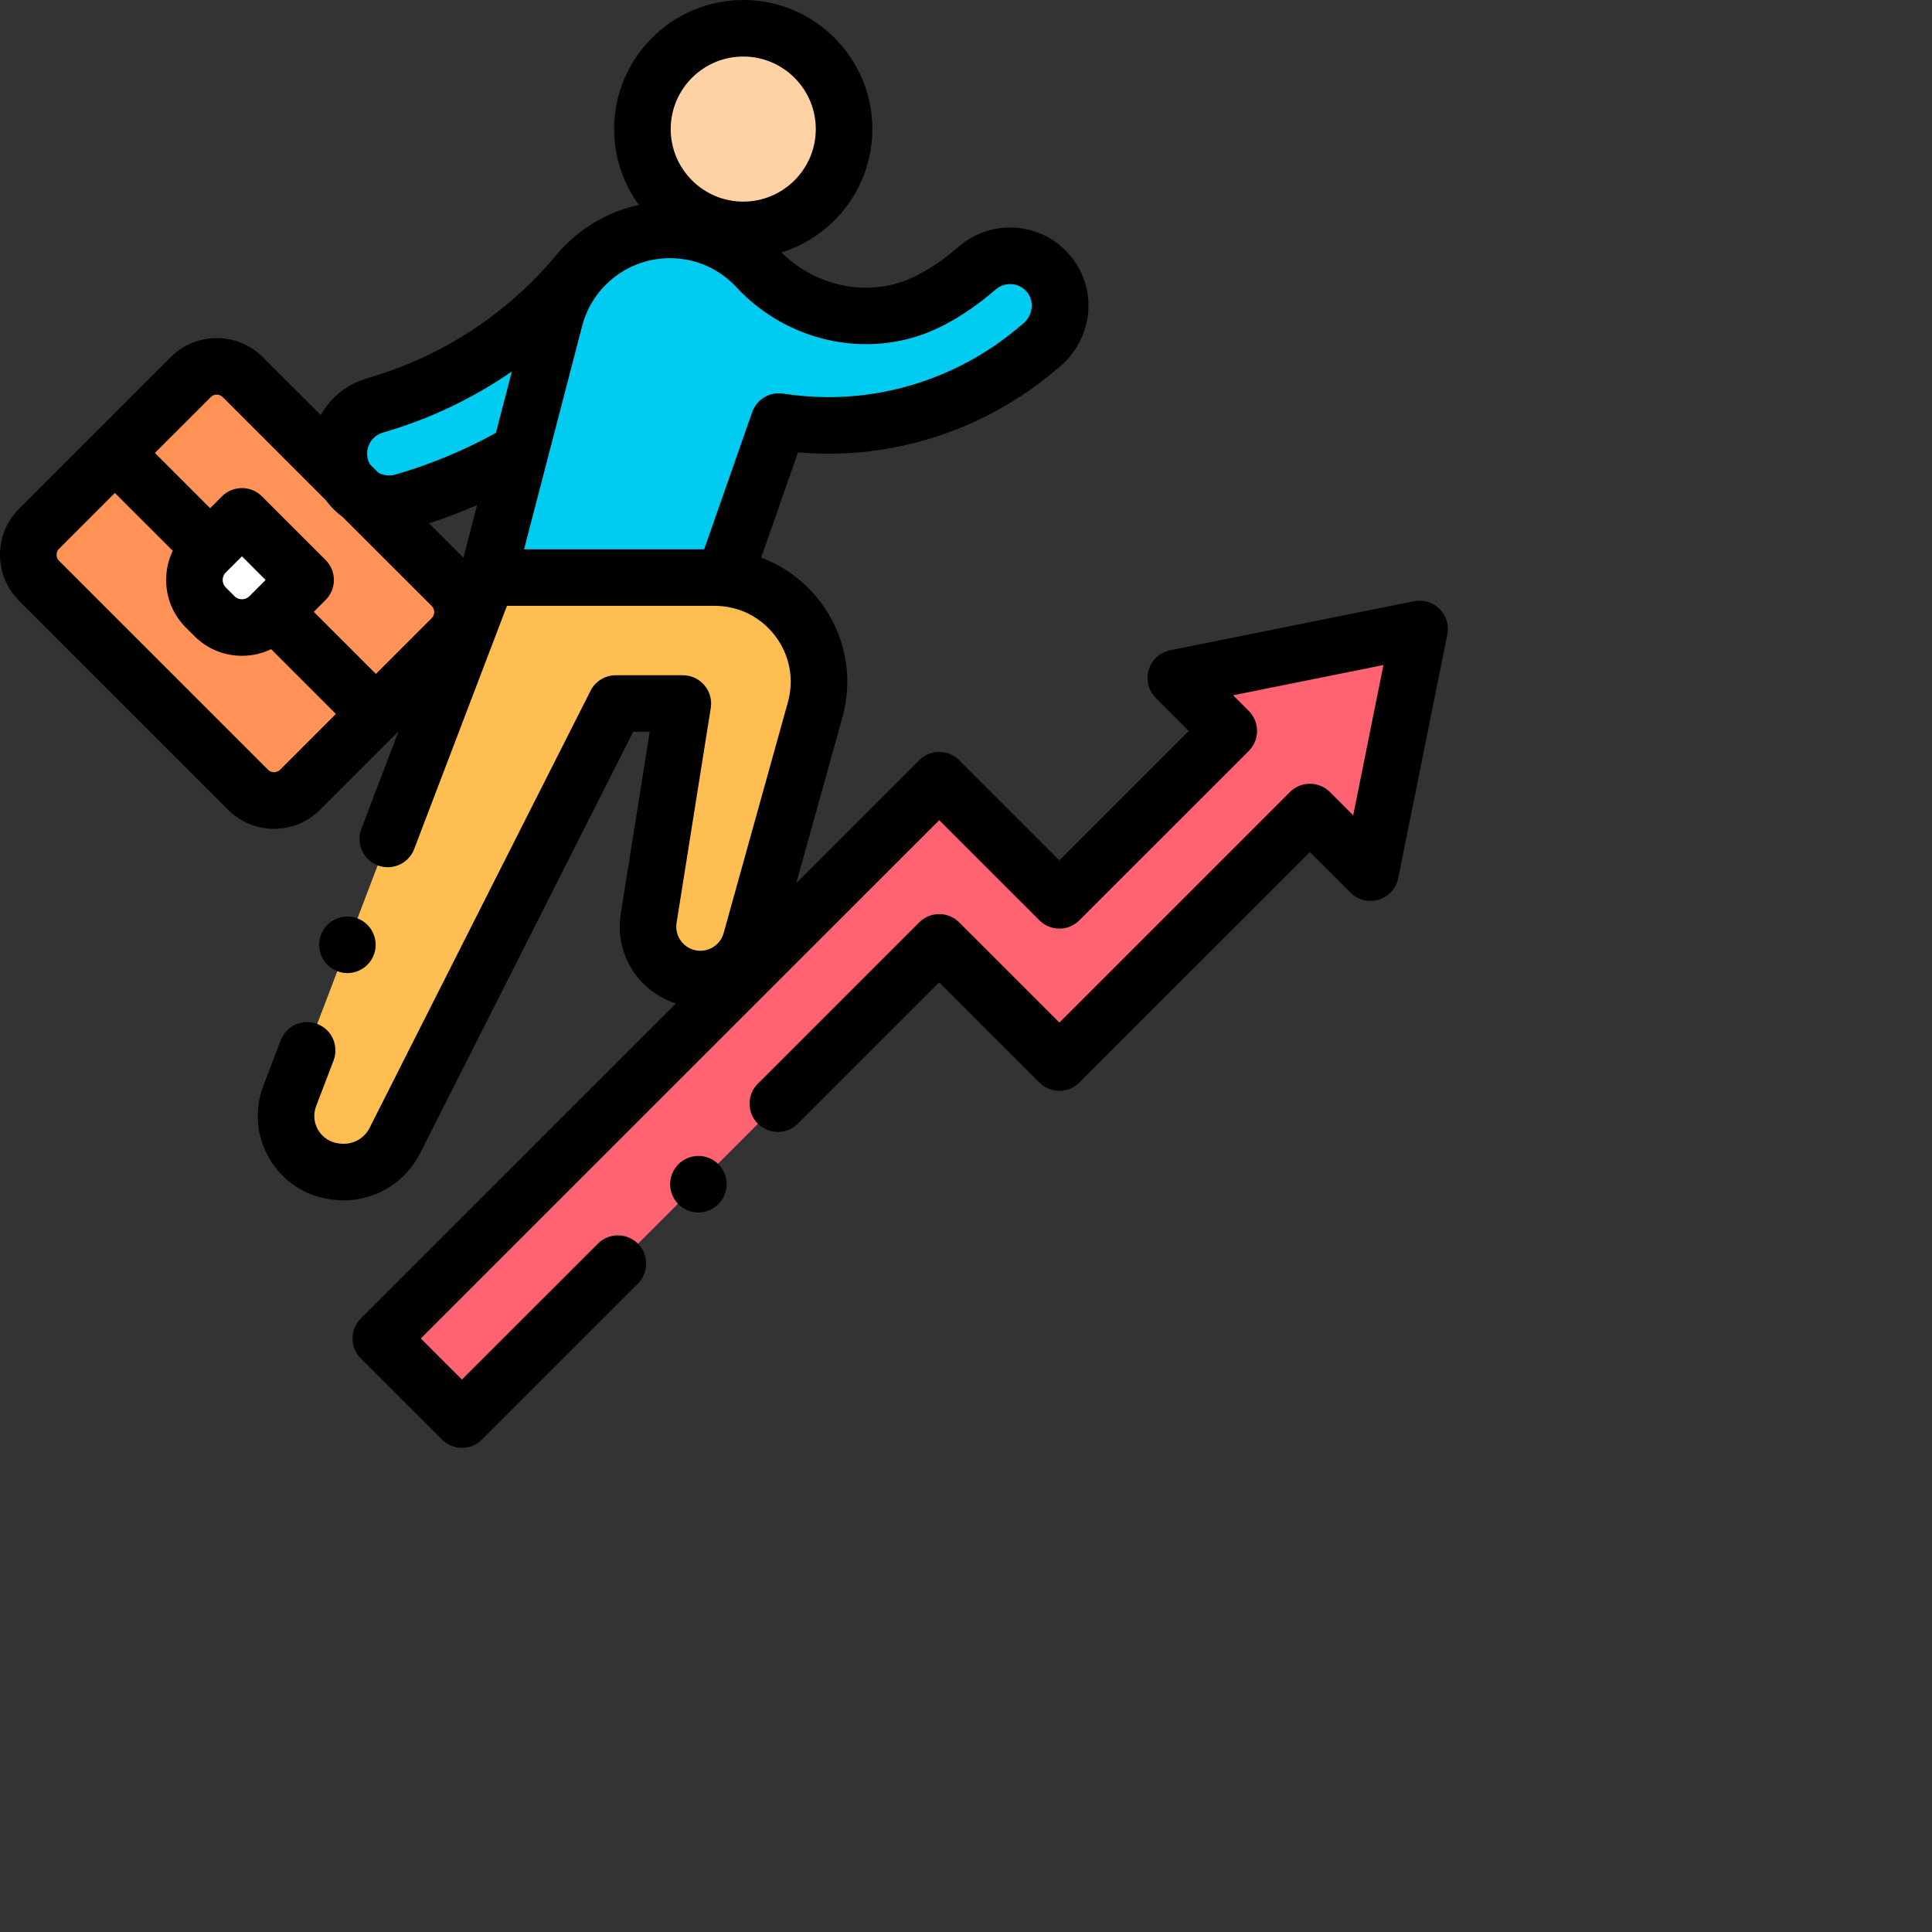 <svg 
 xmlns="http://www.w3.org/2000/svg"
 xmlns:xlink="http://www.w3.org/1999/xlink"
 width="0.556in" height="0.556in">
<rect width="100%" height="100%" fill="#333333" stroke="none"/>
<path fill-rule="evenodd"  fill="rgb(0, 204, 242)"
 d="M16.063,7.434 C14.585,9.249 12.614,10.552 10.363,11.200 C9.628,11.412 9.203,12.180 9.415,12.915 C9.615,13.609 10.309,14.026 11.005,13.893 C11.047,13.885 11.089,13.875 11.131,13.863 C12.276,13.533 13.362,13.067 14.373,12.477 L16.063,7.434 Z"/>
<path fill-rule="evenodd"  fill="rgb(0, 204, 242)"
 d="M20.008,15.957 L21.517,11.646 C21.973,11.717 22.430,11.753 22.886,11.753 C24.940,11.753 26.958,11.042 28.580,9.695 L28.767,9.540 C29.345,9.060 29.464,8.202 29.004,7.607 C28.522,6.983 27.622,6.887 27.021,7.387 L26.809,7.563 C26.448,7.863 26.058,8.117 25.649,8.324 C24.051,9.129 22.131,8.712 20.914,7.401 C20.318,6.759 19.466,6.352 18.507,6.352 C17.011,6.352 15.704,7.362 15.327,8.810 L13.468,15.957 L20.008,15.957 Z"/>
<path fill-rule="evenodd"  fill="rgb(255, 190, 82)"
 d="M13.467,15.957 L8.004,30.280 C7.649,31.211 8.254,32.229 9.241,32.362 L9.277,32.367 C9.953,32.459 10.604,32.116 10.907,31.515 C12.452,28.452 17.013,19.436 17.013,19.436 L18.865,19.436 L17.921,25.374 C17.781,26.253 18.460,27.048 19.350,27.048 C20.000,27.048 20.570,26.615 20.745,25.989 L22.520,19.611 C23.031,17.775 21.650,15.957 19.743,15.957 L18.898,15.957 L13.467,15.957 Z"/>
<path fill-rule="evenodd"  fill="rgb(255, 99, 113)"
 d="M39.219,17.376 L32.485,18.731 L33.948,20.194 L29.268,24.874 L25.948,21.554 L10.521,36.978 L12.762,39.219 L25.948,26.035 L29.268,29.355 L36.189,22.435 L37.863,24.108 L39.219,17.376 Z"/>
<path fill-rule="evenodd"  fill="rgb(255, 99, 113)"
 d="M39.219,17.376 L32.485,18.731 L33.948,20.194 L29.268,24.874 L25.948,21.554 L10.521,36.978 L12.762,39.219 L25.948,26.035 L29.268,29.355 L36.189,22.435 L37.863,24.108 L39.219,17.376 Z"/>
<path fill-rule="evenodd"  fill="rgb(254, 210, 164)"
 d="M23.320,3.567 C23.320,5.106 22.073,6.353 20.534,6.353 C18.996,6.353 17.748,5.106 17.748,3.567 C17.748,2.029 18.996,0.781 20.534,0.781 C22.073,0.781 23.320,2.029 23.320,3.567 Z"/>
<path fill-rule="evenodd"  fill="rgb(255, 147, 87)"
 d="M6.853,21.819 L1.079,16.046 C0.682,15.649 0.682,15.006 1.079,14.610 L5.270,10.419 C5.667,10.022 6.310,10.022 6.707,10.419 L12.481,16.192 C12.878,16.589 12.878,17.232 12.481,17.628 L8.290,21.819 C7.893,22.216 7.250,22.216 6.853,21.819 Z"/>
<path fill-rule="evenodd"  fill="rgb(255, 255, 255)"
 d="M5.925,17.024 L5.686,16.785 C5.266,16.365 5.266,15.684 5.686,15.265 L6.685,14.266 L8.443,16.025 L7.445,17.024 C7.025,17.443 6.344,17.443 5.925,17.024 Z"/>
<path fill-rule="evenodd"  fill="rgb(0, 0, 0)"
 d="M38.629,24.263 C38.573,24.545 38.365,24.773 38.089,24.856 C37.814,24.940 37.514,24.865 37.311,24.661 L36.189,23.540 L29.820,29.908 C29.515,30.213 29.021,30.213 28.715,29.908 L25.947,27.140 L22.042,31.044 C21.737,31.349 21.243,31.349 20.937,31.044 C20.632,30.739 20.632,30.245 20.937,29.940 L25.395,25.483 C25.700,25.178 26.195,25.178 26.500,25.483 L29.268,28.250 L35.637,21.882 C35.942,21.577 36.437,21.577 36.742,21.882 L37.385,22.525 L38.221,18.373 L34.068,19.209 L34.501,19.642 C34.806,19.947 34.806,20.441 34.501,20.746 L29.820,25.426 C29.674,25.573 29.475,25.655 29.268,25.655 C29.061,25.655 28.862,25.573 28.716,25.426 L25.948,22.659 L11.626,36.978 L12.762,38.114 L16.518,34.359 C16.823,34.054 17.318,34.054 17.623,34.359 C17.928,34.664 17.928,35.159 17.623,35.464 L13.315,39.771 C13.162,39.924 12.962,40.000 12.762,40.000 C12.562,40.000 12.362,39.924 12.210,39.771 L9.968,37.531 C9.822,37.384 9.740,37.185 9.740,36.978 C9.740,36.771 9.822,36.572 9.968,36.426 L18.672,27.723 C18.281,27.599 17.928,27.367 17.655,27.048 C17.231,26.551 17.046,25.896 17.149,25.251 L17.950,20.217 L17.493,20.217 C16.568,22.047 12.939,29.222 11.604,31.867 C11.200,32.669 10.377,33.163 9.493,33.163 C9.387,33.163 9.280,33.156 9.173,33.141 L9.136,33.136 C8.428,33.041 7.813,32.633 7.448,32.019 C7.083,31.405 7.020,30.670 7.274,30.002 L7.756,28.740 C7.909,28.337 8.361,28.134 8.764,28.288 C9.167,28.442 9.369,28.893 9.216,29.297 L8.734,30.559 C8.650,30.778 8.671,31.020 8.791,31.221 C8.911,31.423 9.113,31.557 9.346,31.588 L9.383,31.593 C9.724,31.640 10.056,31.467 10.209,31.164 C11.737,28.135 16.270,19.173 16.316,19.083 C16.449,18.820 16.718,18.655 17.013,18.655 L18.865,18.655 C19.094,18.655 19.311,18.755 19.459,18.929 C19.608,19.103 19.673,19.333 19.637,19.558 L18.692,25.496 C18.650,25.760 18.769,25.946 18.843,26.034 C18.918,26.121 19.083,26.267 19.350,26.267 C19.648,26.267 19.912,26.067 19.992,25.780 L21.767,19.402 C21.945,18.764 21.817,18.095 21.416,17.568 C21.015,17.041 20.406,16.738 19.743,16.738 L18.898,16.738 L14.006,16.738 L11.443,23.456 C11.324,23.768 11.028,23.959 10.713,23.959 C10.620,23.959 10.526,23.943 10.435,23.908 C10.032,23.754 9.829,23.303 9.983,22.900 L11.012,20.202 L8.842,22.372 C8.503,22.711 8.051,22.898 7.571,22.898 C7.091,22.898 6.640,22.711 6.301,22.372 L0.526,16.598 C0.187,16.259 -0.000,15.808 -0.000,15.328 C-0.000,14.848 0.187,14.397 0.526,14.057 L2.622,11.962 L4.718,9.866 C5.419,9.166 6.559,9.166 7.259,9.866 L8.861,11.467 C9.130,10.990 9.579,10.613 10.147,10.449 C12.244,9.845 14.080,8.632 15.457,6.941 C15.486,6.906 15.517,6.875 15.549,6.846 C16.108,6.255 16.839,5.836 17.650,5.662 C17.221,5.073 16.967,4.349 16.967,3.566 C16.967,1.600 18.567,-0.000 20.534,-0.000 C22.501,-0.000 24.101,1.600 24.101,3.566 C24.101,5.166 23.042,6.523 21.588,6.974 C22.587,7.963 24.092,8.234 25.297,7.626 C25.657,7.444 25.998,7.221 26.310,6.962 L26.521,6.786 C26.978,6.407 27.554,6.234 28.144,6.299 C28.734,6.364 29.259,6.659 29.622,7.130 C30.339,8.057 30.182,9.380 29.266,10.141 L29.080,10.296 C27.341,11.739 25.142,12.535 22.886,12.535 C22.608,12.535 22.328,12.522 22.047,12.497 L21.029,15.406 C21.667,15.644 22.232,16.059 22.660,16.623 C23.359,17.542 23.582,18.708 23.273,19.820 L21.999,24.398 L25.395,21.002 C25.542,20.855 25.740,20.773 25.947,20.773 C26.155,20.773 26.353,20.855 26.500,21.002 L29.268,23.769 L32.843,20.194 L31.932,19.283 C31.729,19.080 31.654,18.781 31.737,18.505 C31.820,18.229 32.048,18.022 32.331,17.965 L39.064,16.610 C39.321,16.559 39.586,16.639 39.771,16.823 C39.956,17.008 40.036,17.274 39.985,17.530 L38.629,24.263 ZM13.181,13.954 C12.747,14.142 12.303,14.311 11.852,14.458 L12.803,15.409 L13.181,13.954 ZM1.631,15.162 C1.574,15.219 1.563,15.283 1.563,15.328 C1.563,15.372 1.574,15.436 1.631,15.493 L7.406,21.267 C7.462,21.324 7.527,21.335 7.571,21.335 C7.616,21.335 7.680,21.324 7.737,21.267 L9.280,19.724 L7.491,17.935 C7.243,18.055 6.969,18.118 6.685,18.118 C6.189,18.118 5.723,17.925 5.372,17.575 L5.372,17.575 L5.133,17.336 C4.783,16.985 4.590,16.519 4.590,16.024 C4.590,15.740 4.653,15.466 4.773,15.217 L3.174,13.619 L1.631,15.162 ZM7.338,16.024 L6.685,15.370 L6.238,15.816 C6.164,15.891 6.152,15.978 6.152,16.024 C6.152,16.069 6.164,16.156 6.238,16.231 L6.477,16.470 L6.477,16.470 C6.552,16.545 6.639,16.556 6.685,16.556 C6.730,16.556 6.817,16.545 6.892,16.470 L7.338,16.024 ZM9.002,13.819 L6.154,10.971 C6.109,10.925 6.048,10.902 5.989,10.902 C5.928,10.902 5.868,10.925 5.823,10.971 L4.279,12.514 L5.805,14.040 L6.132,13.713 C6.437,13.408 6.932,13.408 7.237,13.713 L8.996,15.471 C9.301,15.776 9.301,16.271 8.996,16.576 L8.669,16.903 L10.385,18.619 L11.929,17.076 C12.020,16.984 12.020,16.836 11.929,16.744 L9.469,14.286 C9.292,14.156 9.134,13.999 9.002,13.819 ZM10.580,11.951 C10.259,12.043 10.074,12.379 10.166,12.699 C10.179,12.744 10.198,12.787 10.220,12.827 L10.449,13.056 C10.570,13.125 10.715,13.154 10.859,13.126 C10.877,13.122 10.896,13.118 10.914,13.113 C11.887,12.833 12.822,12.445 13.700,11.959 L14.141,10.263 C13.062,11.009 11.864,11.580 10.580,11.951 ZM22.538,3.566 C22.538,2.461 21.639,1.562 20.534,1.562 C19.429,1.562 18.530,2.461 18.530,3.566 C18.530,4.671 19.429,5.570 20.534,5.570 C21.639,5.570 22.538,4.671 22.538,3.566 ZM21.637,10.874 C22.055,10.939 22.475,10.972 22.886,10.972 C24.778,10.972 26.623,10.305 28.081,9.094 L28.267,8.940 C28.529,8.722 28.582,8.339 28.386,8.085 C28.284,7.953 28.137,7.870 27.973,7.852 C27.808,7.834 27.647,7.882 27.520,7.988 L27.308,8.164 C26.906,8.498 26.466,8.786 26.001,9.021 C24.136,9.961 21.809,9.514 20.341,7.932 C19.862,7.417 19.211,7.133 18.507,7.133 C17.367,7.133 16.370,7.903 16.083,9.006 L14.478,15.176 L18.898,15.176 L19.454,15.176 L20.780,11.388 C20.904,11.033 21.265,10.816 21.637,10.874 Z"/>
<path fill-rule="evenodd"  fill="rgb(0, 0, 0)"
 d="M19.295,31.935 C19.089,31.935 18.888,32.019 18.743,32.164 C18.597,32.309 18.514,32.511 18.514,32.716 C18.514,32.923 18.597,33.123 18.743,33.269 C18.888,33.415 19.089,33.498 19.295,33.498 C19.500,33.498 19.702,33.415 19.847,33.269 C19.993,33.123 20.076,32.923 20.076,32.716 C20.076,32.511 19.993,32.309 19.847,32.164 C19.702,32.019 19.500,31.935 19.295,31.935 Z"/>
<path fill-rule="evenodd"  fill="rgb(0, 0, 0)"
 d="M9.598,26.884 C9.803,26.884 10.005,26.800 10.150,26.655 C10.296,26.510 10.379,26.308 10.379,26.103 C10.379,25.897 10.296,25.696 10.150,25.550 C10.004,25.405 9.803,25.321 9.598,25.321 C9.392,25.321 9.191,25.405 9.045,25.550 C8.900,25.696 8.817,25.897 8.817,26.103 C8.817,26.308 8.900,26.510 9.045,26.655 C9.191,26.800 9.392,26.884 9.598,26.884 Z"/>
</svg>